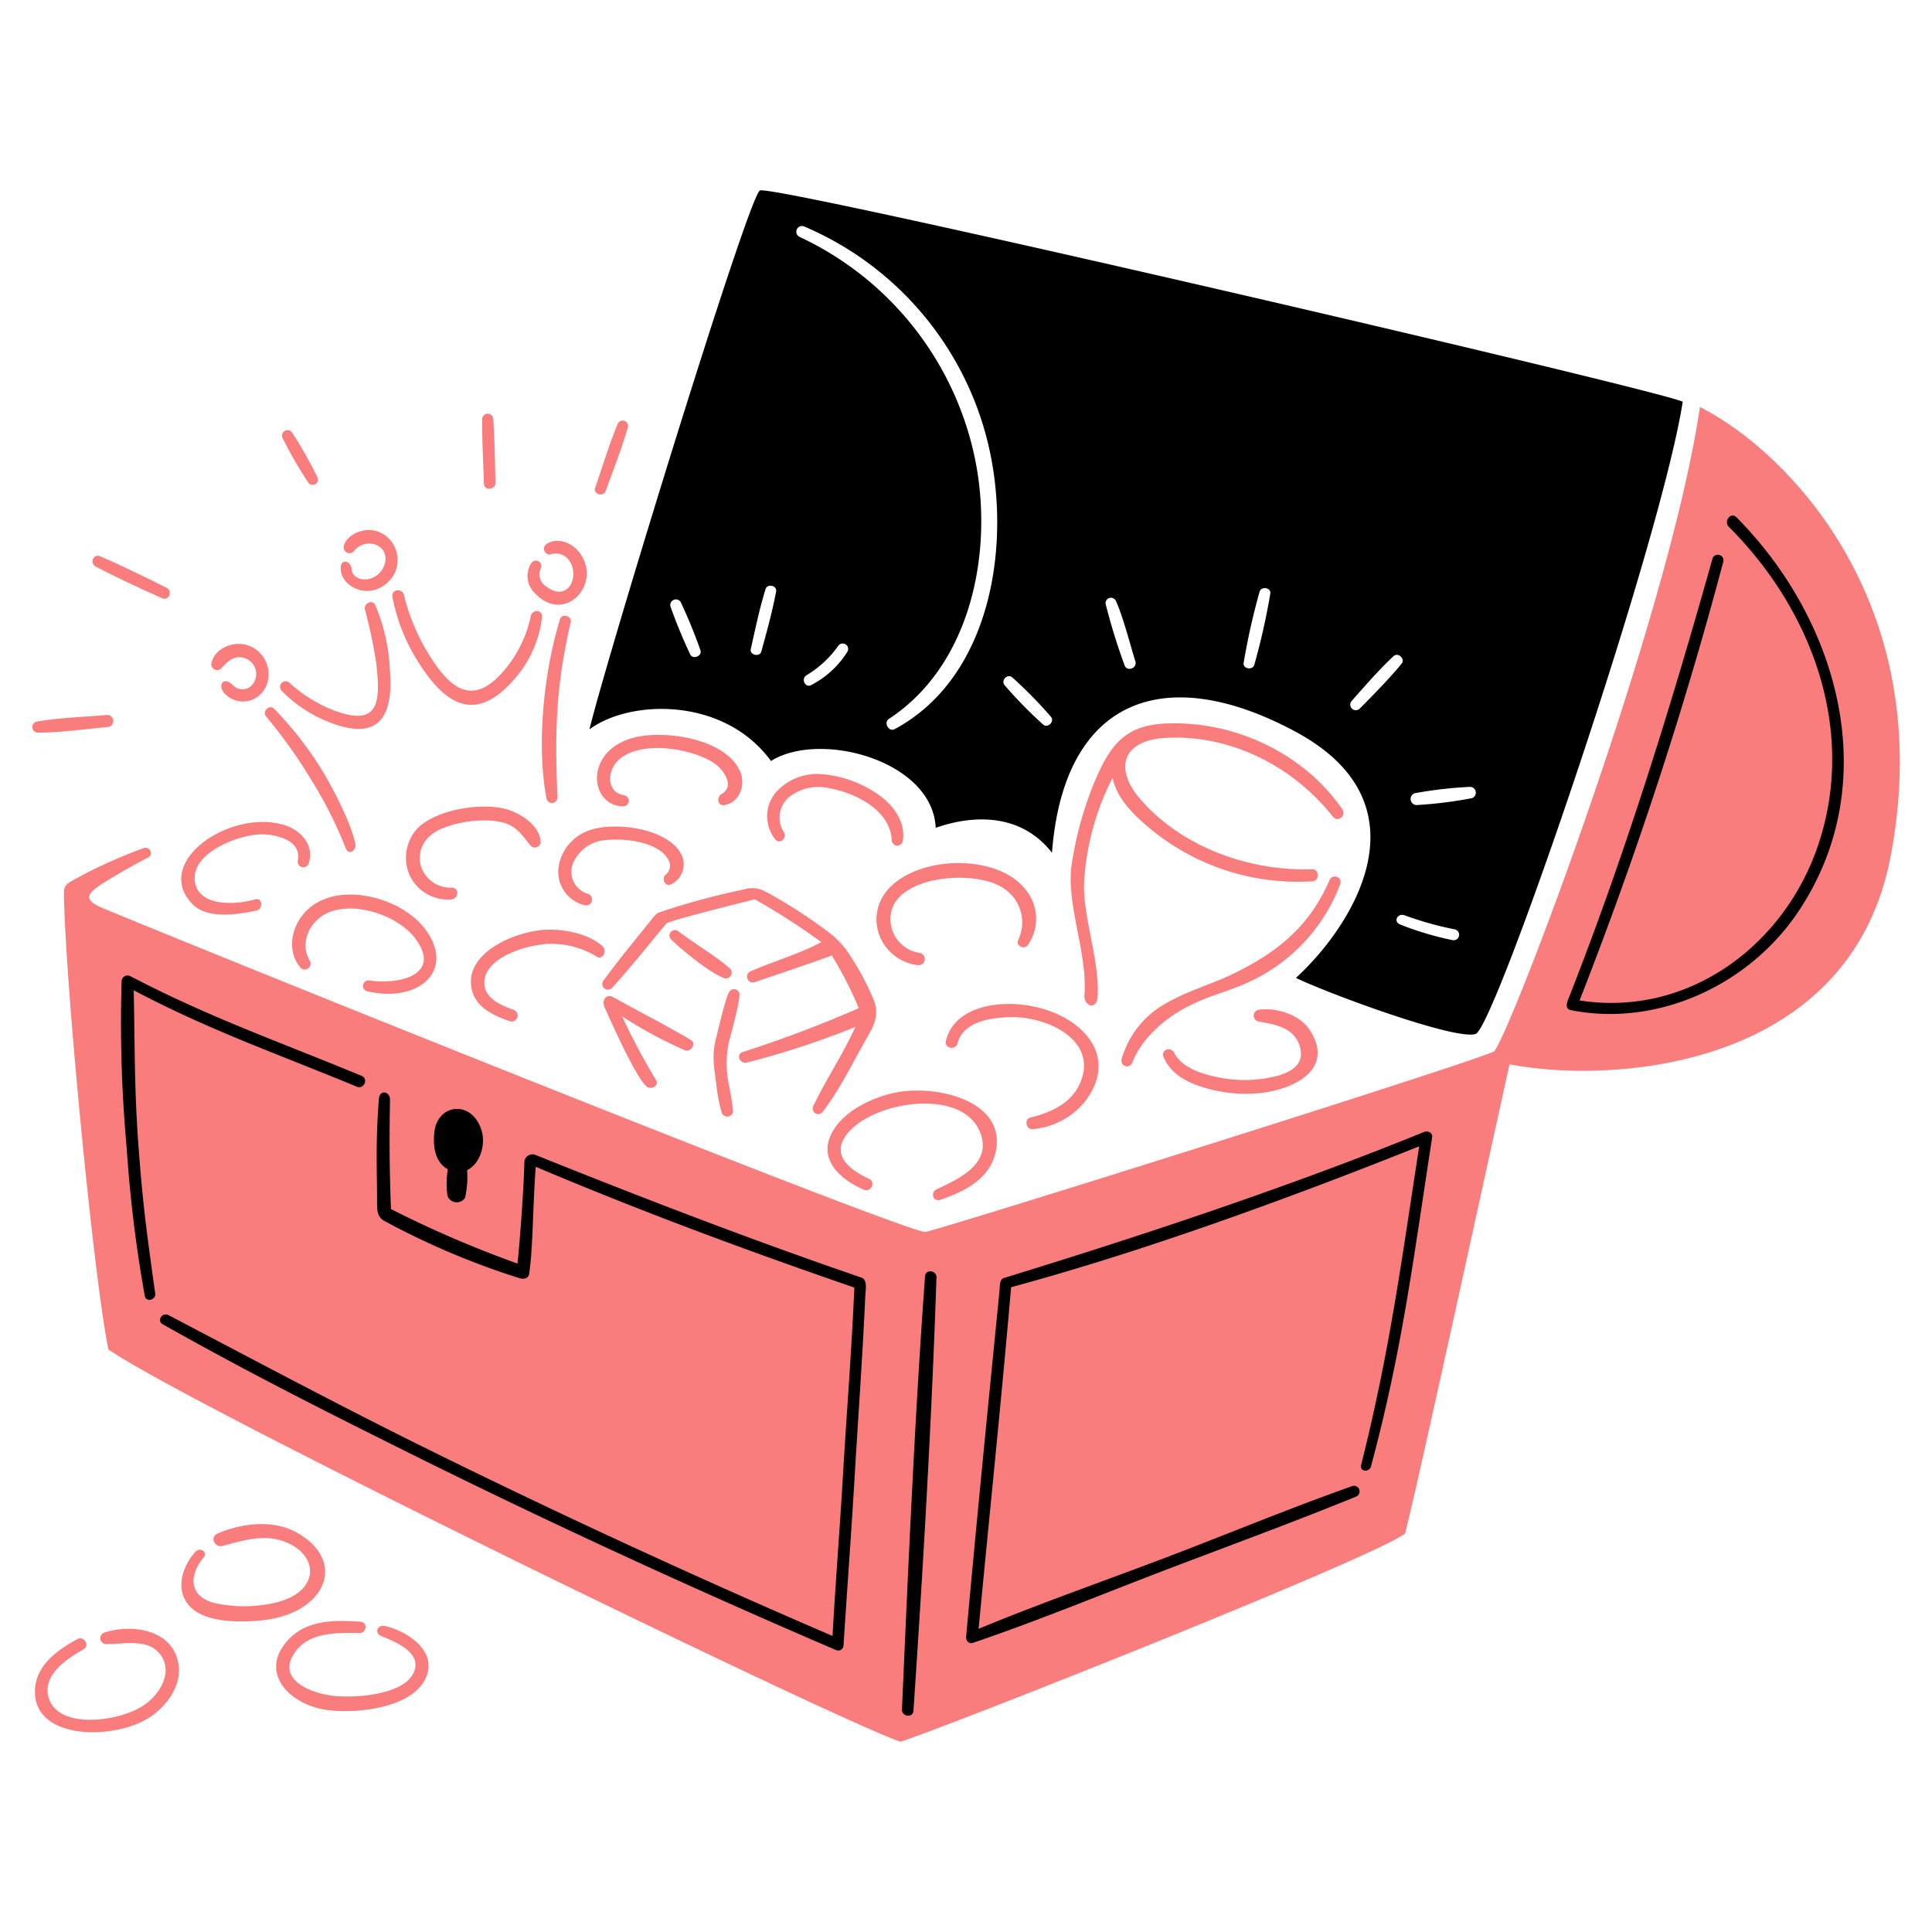 <svg xmlns="http://www.w3.org/2000/svg" viewBox="0 0 300 300"><defs><style>.a{fill:#f97d7d;}.a,.b{fill-rule:evenodd;}</style></defs><title>Treasure chest</title><path class="a" d="M293.584,132.935c-6.323,33.372-43.71,35.361-59.18,32.332-1.473,6.467-14.774,67.734-16.248,72.891-5.525,4.051-72.931,30.7-78.334,32.291-9.331-3.07-110.052-51.977-122.985-60.9-2.262-11-6.418-54.162-6.871-69.1-.1-3.366-.4-2.754,3.335-4.837a84.728,84.728,0,0,1,8.952-3.906c.957-.376,1.689.961.739,1.45-2.25,1.16-4.44,2.412-6.6,3.746-3.161,1.958-3.552,2.838-.141,4.242,30.5,12.559,125.185,50.516,127.454,50.149,2.456-.41,83.017-25.693,88.28-28.013,2.66-2.969,27.338-68.188,31.973-100.082C277.582,70.072,300.992,93.839,293.584,132.935Zm-178.767,21.35a.863.863,0,0,0-1.538-.343c-.644,1-1.756,6-2.141,7.49-.63,2.447-.24,4.434.1,7.009a24.344,24.344,0,0,0,.842,4.37.915.915,0,0,0,1.753-.222,38.876,38.876,0,0,0-.688-4.311,16.246,16.246,0,0,1,0-6.307C113.535,160.421,114.911,155.541,114.817,154.285Zm-1.49-3.907c-1.91-1.738-5.652-3.981-7.968-5.747a.85.85,0,0,0-1.151,1.25c1.707,1.658,5.992,5.155,8.1,5.945A.894.894,0,0,0,113.327,150.378Zm-12.021-7.762c-2.566,3.192-5.194,6.353-7.611,9.659a.879.879,0,0,0,1.374,1.095c2.911-3.208,5.614-6.613,8.382-9.944.41-.492,12.731-3.511,13.75-3.779a104.79,104.79,0,0,1,10.33,6.645c-3.335,1.816-7.575,3.021-11.078,4.574a.906.906,0,0,0,.634,1.673c.533-.163,11.889-4.016,12.06-4.189a59.172,59.172,0,0,1,4.2,8.193,184.536,184.536,0,0,1-18.019,6.812c-1.095.366-.43,1.911.636,1.638a129.677,129.677,0,0,0,16.852-5.53c-1.955,4.338-4.575,8.139-6.565,12.368a.853.853,0,0,0,1.448.86c2.446-3.075,4.417-7.117,6.375-10.585,1.392-2.465,2.68-4.245,1.546-6.944a39.23,39.23,0,0,0-3.411-6.454,13.6,13.6,0,0,0-3.751-4.1,74.59,74.59,0,0,0-9.574-6.147,4.23,4.23,0,0,0-3.4-.342,113.545,113.545,0,0,0-12.234,3.259C102.106,141.775,102.072,141.663,101.306,142.616Zm5.946,18.855c-3.809-2.261-8.159-4.458-12.1-6.665-.926-.518-1.806.428-1.265,1.623.82,1.813,4.8,10.864,6.53,12.287.728.6,1.957-.2,1.476-.962a102.378,102.378,0,0,1-5.294-9.931,68.608,68.608,0,0,0,9.742,5.261C107.287,163.444,108.2,162.033,107.252,161.471Zm61.139-6.992c-.14,1.8,1.921,2.452,2.048.263.34-5.837-2.468-12.777-2.079-18.118a40.746,40.746,0,0,1,4.4-15.846c.667,3.16,3.09,5.565,5.459,7.587a35.911,35.911,0,0,0,25.635,8.476c1.053-.066,1-1.908-.076-1.869-9.657.346-20.066-3.342-26.563-10.7-4.38-4.96-2.929-9.386,3.974-9.706,10.065-.467,19.614,4.459,25.805,12.272.752.95,2.108-.2,1.44-1.172-6.068-8.823-16.994-13.845-27.624-13.308-6.347.321-8.584,3.63-10.94,9.264a55.4,55.4,0,0,0-3.491,12.8C165.58,140.611,168.888,148.04,168.391,154.479Zm38.066-17.825c-2.969,6.827-7.553,10.907-14.741,14.447-3.743,1.844-7.666,2.824-11.294,5.062a14.423,14.423,0,0,0-6.257,8.293.874.874,0,0,0,1.645.585c1.364-3.643,4.946-6.836,8.405-8.631,3.825-1.983,6.063-2.217,9.924-4.021a27.233,27.233,0,0,0,13.984-15.142A.885.885,0,0,0,206.457,136.654ZM41.29,111.21a78.941,78.941,0,0,1,6.988,9.8,65.036,65.036,0,0,1,5.371,10.615c.472,1.331,1.723.437,1.525-.571-.676-3.451-3.845-9.281-5.017-11.191a53.777,53.777,0,0,0-7.622-9.831C41.848,109.341,40.674,110.454,41.29,111.21Zm10.085,1.033c7.924,3.011,9.762-1.526,9.143-8.543a28.674,28.674,0,0,0-2.25-9.751c-.452-.946-1.809-.237-1.606.69a76.911,76.911,0,0,1,1.781,8.463c.583,5.562.688,10.067-6.845,7.11a21.623,21.623,0,0,1-6.659-4.2.871.871,0,0,0-1.224,1.237A21.148,21.148,0,0,0,51.375,112.243Zm9.561-19.58a28.555,28.555,0,0,0,3.879,9.925c4.442,7.185,9.307,9.9,15.477,2.366a17.413,17.413,0,0,0,3.873-9.145c.123-1.148-1.5-1.235-1.737-.168A19.318,19.318,0,0,1,79,103.214c-5.641,7.423-9.5,3.41-12.972-2.544a32,32,0,0,1-3.309-8.3C62.442,91.261,60.728,91.5,60.936,92.663Zm26.034,3.46c-2.513,8.106-3.7,19.471-2.117,27.824a.856.856,0,0,0,1.7-.2c-.4-10.283-.266-17.016,2.071-27.154C88.84,95.653,87.261,95.187,86.97,96.123ZM89.784,85.56c-1.16-1.371-3.382-2.17-4.977-1.038a.887.887,0,0,0,.627,1.582,2.515,2.515,0,0,1,3.017,1.036c1.6,2.478-.29,6.456-3.652,3.926a2.218,2.218,0,0,1-.8-2.843.847.847,0,0,0-1.431-.866,3.669,3.669,0,0,0,.384,4.651C87.767,97.273,93.842,90.354,89.784,85.56ZM60.773,89.829a4.667,4.667,0,0,0,.645-4.566,4.5,4.5,0,0,0-3.555-2.922C56.2,82.1,53.936,83,53.407,84.7a.906.906,0,0,0,1.526.908,3.009,3.009,0,0,1,3.389-1.033c2.21.855,1.793,3.508.3,4.675-1.821,1.425-3.953.531-4.02-.833-.062-1.258-1.465-1.644-1.655-.59C52.384,90.958,57.542,93.762,60.773,89.829ZM34.461,103.667c.913-1.017,1.974-1.949,3.435-1.5a2.59,2.59,0,0,1,1.119,4.334,2.037,2.037,0,0,1-2.78-.042c-1.613-1.669-2.581.068-1.238,1.365a3.917,3.917,0,0,0,6.415-1.5,4.721,4.721,0,0,0-3-6.14c-2.154-.709-5.193.5-5.6,2.891A.91.91,0,0,0,34.461,103.667ZM86,146.57a13.384,13.384,0,0,1,6.679,1.994c.985.551,1.62-.973.881-1.635-2.122-1.9-5.607-2.591-8.369-2.57-4.807.035-13.419,3.528-11.892,9.462.7,2.707,3.455,3.933,5.864,4.751a.932.932,0,0,0,.656-1.743c-1.722-.627-4.193-1.563-4.555-3.631C74.473,148.675,82.443,146.391,86,146.57Zm18.141-9.223a3.435,3.435,0,0,0,1.39-5.122c-2.407-3.76-10.86-4.829-14.673-3.034a7.13,7.13,0,0,0-4.151,5.694,5.343,5.343,0,0,0,4.123,5.691.92.92,0,0,0,.423-1.79,3.574,3.574,0,0,1-2.293-4.682,5.99,5.99,0,0,1,5.346-3.676c4.172-.322,8.51.849,9.541,3.222a1.765,1.765,0,0,1-.411,2.111C102.651,136.285,103.178,137.712,104.14,137.347ZM96.89,125.2a.862.862,0,0,0,.07-1.7c-2.831-.425-2.695-3.732-1.023-5.372,3.305-3.241,11.094-2,14.712.214,1.6.978,3.591,3.664,1.406,4.942-.846.5-.643,1.894.394,1.733,2.469-.382,3.408-3.266,2.416-5.367-2.329-4.933-11.438-6.3-16.2-5.17C90.5,116.425,91.53,125.308,96.89,125.2Zm24.784,3.951a4.169,4.169,0,0,1,.842-5.372,7.291,7.291,0,0,1,6.1-1.406c4.09.686,9.591,3.351,9.855,8.07a.868.868,0,0,0,1.733.068c.418-2.975-1.557-5.586-3.894-7.181a17.976,17.976,0,0,0-8.607-3.11,8.581,8.581,0,0,0-7.279,2.876,5.755,5.755,0,0,0-.038,7.247C121.129,131.229,122.321,130.044,121.674,129.154Zm14.44,14.144a7.251,7.251,0,0,0,6.457,6.579.962.962,0,0,0,.225-1.909,5.3,5.3,0,0,1-4.339-6.644c1.573-5.451,13.042-6.234,17.237-3.469a6.287,6.287,0,0,1,2.414,8.108c-.463.863.921,1.574,1.48.815a7.1,7.1,0,0,0-.251-8.517C153.943,130.981,135.5,133.332,136.114,143.3Zm9.3,41.386c-.984.462-.519,2,.56,1.634,3.468-1.165,7.357-3.034,8.473-6.837,2.538-8.647-9.57-11.391-16.285-9.624-3.407.9-7.442,2.92-9.076,6.225-2.048,4.143,1.589,7.163,5.04,8.657,1.1.477,1.925-1.176.824-1.683-3.67-1.69-6.355-4.328-2.568-7.869,4.862-4.547,18.078-6.105,20.048,1.382C153.593,180.991,148.571,183.2,145.414,184.684Zm14.591-11.155c-1.02.249-.68,1.924.361,1.806a11.772,11.772,0,0,0,7.994-4.14c7-8.9-3.892-16.445-13.949-15.148-3.352.432-6.7,2.05-7.529,5.6-.269,1.158,1.5,1.507,1.8.369.9-3.414,5.165-3.986,8.113-4.07,5.8-.166,13.885,3.61,10.879,10.326C166.288,171.369,163.115,172.77,160.005,173.529Zm37.983-6.381a20.366,20.366,0,0,1-8.9.128c-2.421-.5-5.556-1.431-6.776-3.816-.508-.994-2.1-.43-1.653.648,1,2.425,3.279,3.778,5.681,4.582a22.463,22.463,0,0,0,8.952,1.076c5.26-.437,12.09-3.53,8.126-9.765-1.543-2.426-5.156-3.586-7.946-3.207a.927.927,0,0,0-.054,1.827c2.4.419,5.226.863,6.255,3.424C202.9,165.114,200.622,166.507,197.988,167.148ZM68.69,128.632a17.441,17.441,0,0,1,8-1.165c3.277.388,3.867,1.624,5.729,3.868a.9.9,0,0,0,1.533-.615c-.16-2.4-2.68-4.124-4.735-4.881-3.927-1.446-12.22-.19-14.86,3.336a6.79,6.79,0,0,0-.713,6.818,6.577,6.577,0,0,0,6.464,3.664c1.146-.1,1.221-1.86.032-1.822a4.788,4.788,0,0,1-4.877-3.727C64.783,131.556,66.4,129.524,68.69,128.632ZM57.345,152.25a.855.855,0,0,0-.288,1.685c7.912,1.831,13.764-3.188,8.964-9.659-3.576-4.821-13.057-7.5-18.011-3.253-2.588,2.217-3.714,6.306-1.419,9.153a.908.908,0,0,0,1.482-1.049c-1.572-2.772,0-6.049,2.708-7.334,4.068-1.927,10.885.265,13.612,3.823C68.751,151.3,62.11,152.949,57.345,152.25ZM39.821,141.394c1.081-.23.926-2.07-.177-1.748-3.027.886-9.1,1.243-9.409-3.066-.3-4.284,6.9-6.97,10.286-7.021,2.366-.035,6.408.913,5.709,4.122a.874.874,0,0,0,1.649.507c1.072-2.759-1.066-5.215-3.6-6.034-8.4-2.714-20.79,5.714-14.354,12.279C32.122,142.677,36.606,142.081,39.821,141.394ZM16.827,112.885a.943.943,0,0,0-.363-1.851c-3.424.292-7.475.422-10.792,1.026a.865.865,0,0,0,.112,1.7C9.233,113.783,13.325,113.2,16.827,112.885ZM14.858,87.978c3.375,1.753,6.843,3.361,10.313,4.916,1.042.467,1.7-1.117.69-1.622-3.4-1.708-6.832-3.384-10.321-4.894C14.5,85.929,13.876,87.468,14.858,87.978ZM47.934,75.035a.829.829,0,0,0,1.366-.9,63.1,63.1,0,0,0-3.9-6.887.853.853,0,0,0-1.536.74A64.19,64.19,0,0,0,47.934,75.035Zm29.01-.1c-.1-3.305-.126-6.624-.36-9.923a.858.858,0,0,0-1.708.17c-.025,3.309.163,6.625.272,9.932C75.186,76.272,76.979,76.089,76.944,74.932ZM94.073,76.2c1.141-3.193,2.491-6.594,3.421-9.827a.84.84,0,0,0-1.617-.457c-1.288,3.111-2.355,6.609-3.455,9.818C92.063,76.781,93.7,77.232,94.073,76.2ZM59.785,252.489c-1.177-.275-1.745,1.077-.56,1.566,2.163.894,6.518,2.579,4.96,5.775-1.641,3.366-9.009,3.861-12.394,3.5-3.563-.384-9.3-2.634-5.727-7.112,2.253-2.824,6.512-2.686,9.76-2.639,1.119.016,1.3-1.672.16-1.756-3.839-.279-8.2-.338-11.084,2.664-4.991,5.188.136,10.3,5.96,11.056,4.493.584,12.726-.3,15.076-4.623C68.262,256.635,63.485,253.351,59.785,252.489Zm-13.4-14.345c-3.761-2.243-8.7-1.682-12.589-.024-1.269.541-.479,2.27.784,1.933,3.047-.815,6.1-1.817,9.24-.789,5.963,1.947,6.2,8.428-2.093,9.81a21.523,21.523,0,0,1-8.7-.218c-3.825-1.191-3.578-4.409-1.424-7,.722-.867-.528-1.7-1.271-.88-2.23,2.473-3.308,6.45-.406,8.879,2.568,2.15,7.616,2.072,10.772,1.746C50.416,250.6,53.975,242.672,46.383,238.144Zm-30.2,15.37a.909.909,0,0,0,.311,1.768c2.833.061,6.706-1.009,8.584,1.9,1.691,2.617-.258,5.753-2.4,7.367-3.732,2.815-13.854,4.212-15.167-1.094-.867-3.5,2.934-5.886,5.455-7.352,1.039-.6.056-2.15-.984-1.575-3.146,1.743-6.526,4.123-6.557,8.116-.059,7.749,12.8,7.576,18.1,3.828,2.88-2.038,5.191-5.6,3.9-9.23C25.844,252.809,20.056,252.245,16.178,253.514Z"/><path class="b" d="M67.43,175.942c.427-4.669,5.961-5.218,7.375-.3.606,2.108-.208,5.032-2.275,6.056a14.306,14.306,0,0,1-.322,4.3,1.534,1.534,0,0,1-2.72-.3,13.383,13.383,0,0,1,.049-4.134C67.876,180.634,67.175,178.723,67.43,175.942Zm76.209,22.238c-1.631,22.377-2.591,44.849-3.585,67.262-.049,1.123,1.708,1.382,1.788.193,1.508-22.348,2.821-44.881,3.573-67.264C145.453,197.236,143.723,197.023,143.639,198.18ZM20.761,153.77c11.735,6.189,21.874,9.695,34.665,14.975,1.079.445,1.829-1.227.742-1.677-13.284-5.5-23.571-9.051-35.9-15.474a.925.925,0,0,0-1.382.757,213.95,213.95,0,0,0,.782,25.855,208.394,208.394,0,0,0,2.813,23.008c.179,1.064,1.764.665,1.618-.381-1.3-9.295-1.929-13.768-2.614-23.13C20.838,168.891,20.955,162.368,20.761,153.77Zm113.011,44.617c-17.051-5.841-33.855-12.313-50.576-19.032a1.263,1.263,0,0,0-1.773,1.229c-.136,4.838-.756,12.8-1.068,15.62a169.03,169.03,0,0,1-19.648-8.463c-.23-6.141-.255-10.808-.149-16.959.022-1.332-1.6-1.642-1.718-.177-.554,6.9-.279,11.419-.289,15.932,0,1.314-.03,2.4,1.13,3.05a119.6,119.6,0,0,0,21,8.891c.556.174,1.359.1,1.47-.612.639-4.03.577-11.015,1.044-16.684,16.237,6.873,32.8,13.014,49.467,18.751-.412,9.7-1.194,19.421-1.751,28.872-.55,9.323-1.126,16.117-1.636,25.227-20.846-8.969-42.13-18.767-62.785-28.967-13.621-6.726-26.893-13.813-40.337-20.857-.943-.5-1.855.882-.9,1.418,13.351,7.515,24.69,13.233,38.406,20.054,21.777,10.83,43.76,20.924,66.1,30.514a.827.827,0,0,0,1.22-.662c.629-9.831,1.18-16.908,1.76-26.741.534-9.055,1.211-18.379,1.617-27.442C134.393,200.43,134.76,198.726,133.772,198.387Zm87.351-22.615c-20.6,8.4-43.972,16.156-65.223,22.671-.721.221-.625,1.234-.685,1.842-1.848,18.676-3.491,35.069-5.192,53.836-.059.646.414,1.2,1.087.967,10.245-3.48,20.3-7.66,30.411-11.511s19.02-7.1,29.052-11.182a.87.87,0,0,0-.592-1.635c-10.206,3.622-18.945,7.291-29.068,11.141-9.636,3.664-19.431,7.07-28.956,11.025,1.759-18.507,3.438-34.446,5.047-53.047,20.8-5.628,43.333-13.873,63.372-21.879-2.765,17.818-4.56,31.781-9.02,49.473-.264,1.046,1.256,1.242,1.539.189,4.9-18.23,6.594-32.4,9.492-51.053C222.5,175.864,221.68,175.545,221.123,175.772Zm48.494-95.467c-.858-.865-2.018.646-1.164,1.5,12.9,12.886,19.823,31.514,13.922,49.264-5.235,15.749-20.242,26.915-37.1,24.278a629.513,629.513,0,0,0,22.314-68.113.873.873,0,0,0-1.674-.493c-6.512,23.183-13.611,46.13-22.442,68.537-.227.576-.394,1.409.424,1.572,13.541,2.7,27.72-3.937,35.317-15.254C292.661,121.569,285.576,96.375,269.617,80.305Zm-8.324-17.928c-3.4,21.855-29.112,97.1-32.148,98.17s-23.062-6.33-27.912-8.7c8.84-8.1,20.832-26.9.061-38.16-20.332-11.017-36.1-5.341-37.943,18.725-5.582-7.115-14.126-5.26-18.055-3.868-.48-10.5-18.038-15.138-25.575-10.375-7.315-10.007-21.93-9.577-28.192-4.911,2.783-11.459,24.618-82.57,26.459-83.675S257.3,60.463,261.293,62.377ZM108.759,100.955a79.289,79.289,0,0,0-3.063-7.471.877.877,0,0,0-1.6.65,78.66,78.66,0,0,0,3.074,7.466C107.555,102.484,109.109,101.869,108.759,100.955Zm11.756-9.1c.178-.939-1.357-1.281-1.641-.374-.907,2.9-1.621,6.321-2.294,9.31-.208.926,1.387,1.293,1.641.373C119.055,98.142,119.933,94.93,120.515,91.855Zm9.639,8.444a16.253,16.253,0,0,1-4.915,4.549c-.925.575-.187,2.053.761,1.511a14.472,14.472,0,0,0,5.559-5.116A.846.846,0,0,0,130.154,100.3Zm22.524-34.176a49.163,49.163,0,0,0-27.826-30.965.885.885,0,0,0-.692,1.628,48.956,48.956,0,0,1,27.3,34.767c2.8,14.157-.648,31.7-13.437,40.082-.854.56-.016,2.077.9,1.584C154.823,104.693,157.513,81.957,152.678,66.123Zm10.5,45.166a67.132,67.132,0,0,0-6-6.107c-.735-.628-1.8.468-1.189,1.208a67.153,67.153,0,0,0,5.993,6.119C162.673,113.143,163.831,112.035,163.178,111.289Zm13.12-8.612c-.82-2.612-1.891-6.876-3-9.314a.843.843,0,0,0-1.629.355,94.159,94.159,0,0,0,2.943,9.559C174.964,104.376,176.641,103.771,176.3,102.677Zm20.955-10.486c.151-.967-1.4-1.214-1.669-.3a105.177,105.177,0,0,0-2.469,11.028c-.163.953,1.4,1.211,1.657.3A105.476,105.476,0,0,0,197.253,92.191Zm20.406,10.84c.571-.7-.544-1.828-1.3-1.119-2.123,1.979-4.467,4.653-6.4,6.859a.864.864,0,0,0,1.149,1.291C213.23,107.922,215.772,105.351,217.659,103.031ZM225.85,144.3a51.2,51.2,0,0,1-7.734-2.17c-1.105-.4-1.814.964-.713,1.417a47.688,47.688,0,0,0,8.095,2.424A.855.855,0,1,0,225.85,144.3Zm2.433-22.116a63.768,63.768,0,0,0-8.349.944.94.94,0,0,0,.041,1.879,65.168,65.168,0,0,0,8.585-1.069A.9.9,0,0,0,228.283,122.188Z"/></svg>